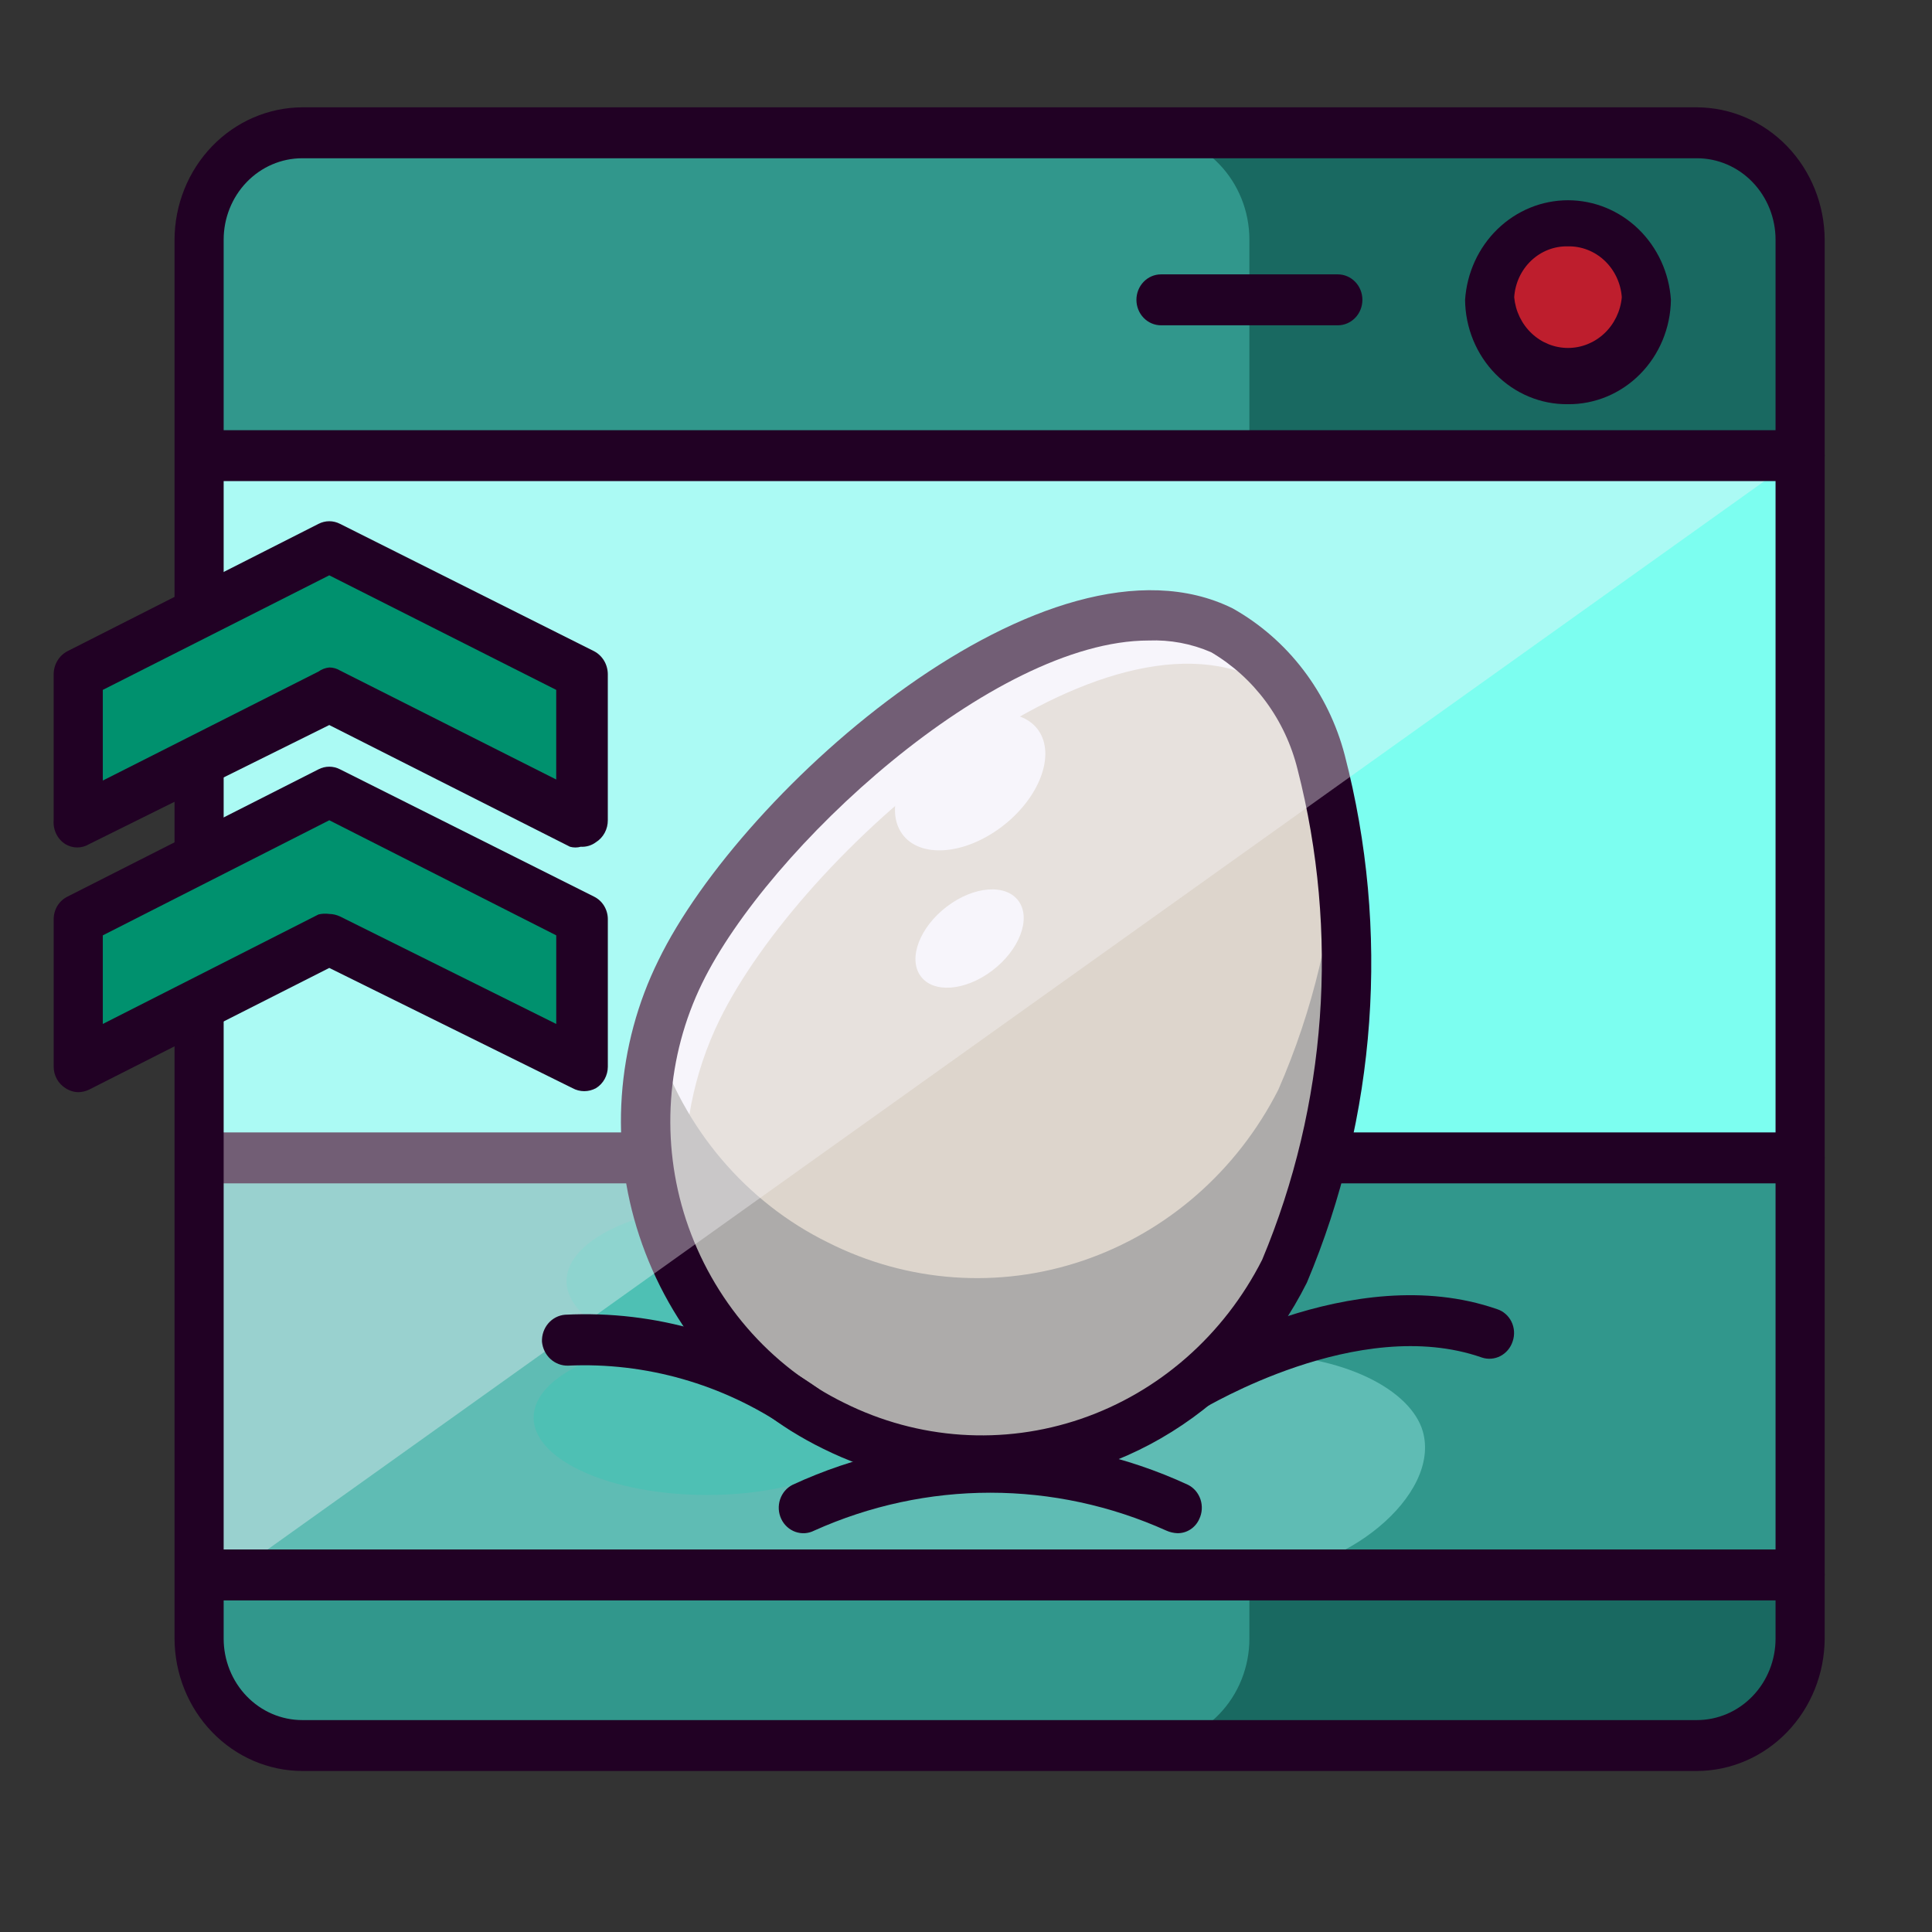 <svg width="80" height="80" viewBox="0 0 80 80" fill="none" xmlns="http://www.w3.org/2000/svg">
<rect x="0" y="0" width="80" height="80" fill="#333333" stroke="none"/>
<g clip-path="url(#clip0_692:7497)">
<path d="M70.267 5.499H12.516C10.157 5.499 8.244 7.481 8.244 9.927V67.851C8.244 70.296 10.157 72.279 12.516 72.279H70.267C72.626 72.279 74.539 70.296 74.539 67.851V9.927C74.539 7.481 72.626 5.499 70.267 5.499Z" fill="#31978C"/>
<path d="M70.266 5.499H47.463C48.596 5.499 49.682 5.965 50.483 6.795C51.285 7.626 51.735 8.752 51.735 9.927V67.851C51.735 68.432 51.624 69.008 51.41 69.545C51.195 70.082 50.88 70.571 50.483 70.982C50.087 71.393 49.616 71.719 49.098 71.942C48.579 72.164 48.024 72.279 47.463 72.279H70.266C70.827 72.279 71.383 72.164 71.901 71.942C72.419 71.719 72.89 71.393 73.287 70.982C73.684 70.571 73.998 70.082 74.213 69.545C74.428 69.008 74.538 68.432 74.538 67.851V9.927C74.538 9.345 74.428 8.769 74.213 8.232C73.998 7.695 73.684 7.207 73.287 6.795C72.89 6.384 72.419 6.058 71.901 5.836C71.383 5.613 70.827 5.499 70.266 5.499Z" fill="#196961"/>
<path d="M64.917 15.683C66.714 15.683 68.172 14.22 68.172 12.415C68.172 10.61 66.714 9.146 64.917 9.146C63.119 9.146 61.662 10.61 61.662 12.415C61.662 14.22 63.119 15.683 64.917 15.683Z" fill="#BE1E2D"/>
<path d="M8.324 47.945V67.914C8.332 68.496 8.451 69.07 8.673 69.604C8.895 70.138 9.216 70.621 9.618 71.027C10.021 71.432 10.496 71.751 11.018 71.966C11.539 72.181 12.096 72.287 12.657 72.279H70.205C70.766 72.287 71.323 72.181 71.844 71.966C72.366 71.751 72.841 71.432 73.244 71.027C73.646 70.621 73.967 70.138 74.189 69.604C74.412 69.07 74.53 68.496 74.538 67.914V47.945H8.324Z" fill="#5FBCB4"/>
<path d="M51.734 47.945V56.063C55.701 56.063 58.427 57.582 58.915 59.269C59.668 61.904 55.701 65.215 51.734 65.215V67.914C51.718 69.085 51.256 70.201 50.447 71.019C49.639 71.837 48.551 72.29 47.422 72.279H70.205C70.766 72.287 71.323 72.181 71.844 71.966C72.366 71.751 72.841 71.432 73.244 71.027C73.646 70.621 73.967 70.138 74.189 69.604C74.412 69.07 74.53 68.496 74.538 67.914V47.945H51.734Z" fill="#31978C"/>
<path d="M29.276 61.904C33.242 61.904 36.457 60.469 36.457 58.699C36.457 56.929 33.242 55.494 29.276 55.494C25.311 55.494 22.096 56.929 22.096 58.699C22.096 60.469 25.311 61.904 29.276 61.904Z" fill="#4EC0B4"/>
<path d="M30.64 56.254C34.606 56.254 37.821 54.819 37.821 53.048C37.821 51.278 34.606 49.843 30.64 49.843C26.674 49.843 23.459 51.278 23.459 53.048C23.459 54.819 26.674 56.254 30.64 56.254Z" fill="#4EC0B4"/>
<path d="M8.324 65.215V67.914C8.332 68.495 8.451 69.07 8.673 69.604C8.895 70.138 9.216 70.621 9.618 71.027C10.021 71.432 10.496 71.751 11.018 71.966C11.539 72.181 12.096 72.287 12.657 72.279H70.205C70.766 72.287 71.323 72.181 71.844 71.966C72.366 71.751 72.841 71.432 73.244 71.027C73.646 70.621 73.967 70.138 74.189 69.604C74.412 69.07 74.53 68.495 74.538 67.914V65.215H8.324Z" fill="#31978C"/>
<path d="M51.735 64.372V67.851C51.735 68.432 51.624 69.008 51.41 69.545C51.195 70.083 50.88 70.571 50.483 70.982C50.087 71.393 49.616 71.719 49.098 71.942C48.579 72.164 48.024 72.279 47.463 72.279H70.266C70.827 72.279 71.383 72.164 71.901 71.942C72.419 71.719 72.89 71.393 73.287 70.982C73.684 70.571 73.998 70.083 74.213 69.545C74.428 69.008 74.538 68.432 74.538 67.851V64.372H51.735Z" fill="#196961"/>
<path d="M73.807 17.96H8.244V47.966H73.807V17.96Z" fill="#7CFEF0"/>
<path d="M26.817 49H8.326C8.056 49 7.797 48.889 7.606 48.691C7.416 48.493 7.309 48.225 7.309 47.945C7.314 47.667 7.423 47.403 7.612 47.206C7.802 47.009 8.058 46.897 8.326 46.891H26.898C27.168 46.891 27.427 47.002 27.617 47.2C27.808 47.398 27.915 47.666 27.915 47.945C27.916 48.091 27.887 48.236 27.831 48.369C27.775 48.503 27.692 48.623 27.589 48.722C27.486 48.822 27.364 48.897 27.231 48.945C27.098 48.993 26.957 49.011 26.817 49Z" fill="#210124"/>
<path d="M74.539 49H54.787C54.517 49 54.258 48.889 54.067 48.691C53.877 48.493 53.77 48.225 53.77 47.945C53.77 47.666 53.877 47.398 54.067 47.2C54.258 47.002 54.517 46.891 54.787 46.891H74.539C74.807 46.897 75.063 47.009 75.252 47.206C75.442 47.403 75.551 47.667 75.556 47.945C75.556 48.225 75.449 48.493 75.258 48.691C75.067 48.889 74.809 49 74.539 49Z" fill="#210124"/>
<path d="M53.179 52.627C51.446 55.96 48.544 58.475 45.072 59.653C41.6 60.83 37.824 60.58 34.525 58.953C32.914 58.173 31.47 57.069 30.275 55.705C29.08 54.34 28.16 52.743 27.567 51.006C26.974 49.269 26.721 47.426 26.823 45.587C26.924 43.747 27.378 41.947 28.158 40.291C31.555 33.333 43.679 22.79 50.535 26.206C57.39 29.622 56.576 45.668 53.179 52.627Z" fill="#DDD5CC"/>
<path d="M29.785 42.252C33.182 35.294 45.306 24.729 52.162 28.145C52.654 28.399 53.112 28.718 53.525 29.094C52.834 27.823 51.793 26.795 50.534 26.142C43.638 22.726 31.514 33.269 28.158 40.228C26.895 42.835 26.46 45.79 26.917 48.669C27.374 51.548 28.698 54.203 30.701 56.253C29.349 54.22 28.551 51.846 28.39 49.383C28.229 46.919 28.711 44.456 29.785 42.252Z" fill="#F7F5FB"/>
<path d="M55.416 34.724C55.207 38.317 54.366 41.84 52.934 45.12C51.228 48.48 48.326 51.019 44.844 52.2C41.362 53.381 37.574 53.11 34.281 51.446C32.599 50.619 31.098 49.444 29.87 47.993C28.642 46.543 27.713 44.847 27.141 43.011C26.404 46.141 26.737 49.438 28.084 52.341C29.43 55.244 31.707 57.573 34.525 58.931C37.823 60.558 41.599 60.809 45.071 59.632C48.543 58.454 51.446 55.939 53.179 52.605C55.508 46.975 56.283 40.784 55.416 34.724Z" fill="#ADABAA"/>
<path d="M40.649 61.525C38.375 61.531 36.129 61.005 34.078 59.986C32.306 59.119 30.719 57.892 29.412 56.378C28.106 54.864 27.105 53.093 26.471 51.171C25.857 49.312 25.611 47.344 25.747 45.384C25.884 43.424 26.399 41.513 27.264 39.764C30.702 32.679 43.416 21.419 51.044 25.193C52.173 25.827 53.167 26.692 53.964 27.736C54.762 28.78 55.346 29.981 55.682 31.266C57.568 38.521 57.016 46.225 54.115 53.111C52.837 55.664 50.903 57.801 48.526 59.285C46.15 60.77 43.424 61.545 40.649 61.525ZM47.565 26.522C41.117 26.522 31.8 35.125 29.074 40.713C28.34 42.215 27.902 43.854 27.787 45.535C27.671 47.215 27.881 48.902 28.403 50.497C28.949 52.152 29.811 53.677 30.936 54.981C32.061 56.285 33.427 57.341 34.953 58.088C38.017 59.618 41.534 59.856 44.764 58.751C47.993 57.645 50.682 55.283 52.264 52.163C54.945 45.758 55.461 38.603 53.729 31.856C53.478 30.84 53.032 29.886 52.417 29.052C51.802 28.219 51.03 27.523 50.149 27.006C49.332 26.652 48.45 26.487 47.565 26.522Z" fill="#210124"/>
<path opacity="0.38" d="M8.244 66.185V18.867H74.539L8.244 66.185Z" fill="#F7F5FB"/>
<path d="M64.918 16.737C64.365 16.743 63.816 16.636 63.303 16.421C62.79 16.207 62.323 15.89 61.928 15.489C61.533 15.088 61.219 14.609 61.002 14.082C60.785 13.554 60.671 12.988 60.666 12.415C60.741 11.296 61.222 10.248 62.013 9.483C62.804 8.718 63.846 8.292 64.928 8.292C66.01 8.292 67.051 8.718 67.842 9.483C68.633 10.248 69.115 11.296 69.189 12.415C69.173 13.574 68.715 14.68 67.914 15.49C67.114 16.3 66.036 16.749 64.918 16.737ZM64.918 10.201C64.357 10.189 63.814 10.401 63.401 10.794C62.988 11.187 62.737 11.729 62.7 12.309C62.753 12.884 63.011 13.417 63.423 13.805C63.834 14.193 64.371 14.408 64.928 14.408C65.484 14.408 66.021 14.193 66.433 13.805C66.845 13.417 67.102 12.884 67.155 12.309C67.114 11.728 66.858 11.185 66.442 10.792C66.026 10.4 65.48 10.188 64.918 10.201Z" fill="#210124"/>
<path d="M55.397 13.47H48.074C47.804 13.47 47.545 13.358 47.355 13.161C47.164 12.963 47.057 12.695 47.057 12.415C47.057 12.136 47.164 11.867 47.355 11.67C47.545 11.472 47.804 11.361 48.074 11.361H55.397C55.667 11.361 55.925 11.472 56.116 11.67C56.307 11.867 56.414 12.136 56.414 12.415C56.414 12.695 56.307 12.963 56.116 13.161C55.925 13.358 55.667 13.47 55.397 13.47Z" fill="#210124"/>
<path d="M49.294 58.51C49.119 58.507 48.948 58.459 48.795 58.371C48.642 58.282 48.513 58.156 48.419 58.003C48.283 57.762 48.243 57.475 48.307 57.203C48.372 56.932 48.536 56.697 48.765 56.548C49.07 56.359 55.986 52.12 61.987 54.208C62.116 54.248 62.235 54.315 62.338 54.405C62.441 54.494 62.525 54.604 62.586 54.728C62.647 54.852 62.683 54.988 62.692 55.127C62.701 55.266 62.683 55.405 62.638 55.536C62.555 55.802 62.373 56.022 62.132 56.149C61.892 56.275 61.613 56.298 61.357 56.211C56.231 54.419 49.884 58.32 49.823 58.32C49.663 58.425 49.482 58.49 49.294 58.51Z" fill="#210124"/>
<path d="M33.264 59.374C33.029 59.371 32.801 59.29 32.613 59.142C29.92 57.309 26.739 56.402 23.52 56.548C23.253 56.555 22.993 56.456 22.793 56.273C22.593 56.089 22.468 55.833 22.442 55.557C22.431 55.279 22.524 55.007 22.703 54.798C22.881 54.59 23.13 54.462 23.398 54.44C27.134 54.25 30.827 55.331 33.915 57.519C34.073 57.658 34.185 57.844 34.238 58.051C34.291 58.259 34.281 58.478 34.21 58.68C34.139 58.882 34.011 59.056 33.842 59.18C33.673 59.304 33.471 59.372 33.264 59.374Z" fill="#210124"/>
<path d="M48.745 63.486C48.591 63.479 48.44 63.443 48.298 63.38C45.996 62.344 43.514 61.81 41.005 61.81C38.496 61.81 36.014 62.344 33.713 63.38C33.592 63.441 33.462 63.477 33.328 63.486C33.195 63.494 33.061 63.475 32.934 63.43C32.808 63.385 32.691 63.315 32.591 63.223C32.49 63.131 32.408 63.02 32.35 62.895C32.291 62.771 32.256 62.635 32.248 62.497C32.24 62.358 32.258 62.22 32.301 62.089C32.345 61.957 32.413 61.836 32.501 61.732C32.59 61.628 32.697 61.543 32.818 61.483C35.394 60.29 38.184 59.673 41.005 59.673C43.827 59.673 46.617 60.29 49.193 61.483C49.313 61.543 49.421 61.628 49.51 61.732C49.598 61.836 49.666 61.957 49.71 62.088C49.753 62.219 49.771 62.358 49.763 62.497C49.755 62.635 49.72 62.771 49.661 62.895C49.581 63.076 49.452 63.228 49.289 63.333C49.126 63.438 48.937 63.491 48.745 63.486Z" fill="#210124"/>
<path d="M74.539 66.269H8.326C8.058 66.264 7.802 66.151 7.612 65.954C7.423 65.758 7.314 65.493 7.309 65.215C7.309 64.935 7.416 64.667 7.606 64.469C7.797 64.272 8.056 64.161 8.326 64.161H74.539C74.809 64.161 75.068 64.272 75.258 64.469C75.449 64.667 75.556 64.935 75.556 65.215C75.551 65.493 75.442 65.758 75.253 65.954C75.063 66.151 74.807 66.264 74.539 66.269Z" fill="#210124"/>
<path d="M74.539 19.922H8.326C8.058 19.916 7.802 19.803 7.612 19.607C7.423 19.41 7.314 19.145 7.309 18.867C7.309 18.588 7.416 18.32 7.606 18.122C7.797 17.924 8.056 17.813 8.326 17.813H74.539C74.809 17.813 75.068 17.924 75.258 18.122C75.449 18.32 75.556 18.588 75.556 18.867C75.551 19.145 75.442 19.41 75.253 19.607C75.063 19.803 74.807 19.916 74.539 19.922Z" fill="#210124"/>
<path d="M70.267 73.333H12.515C11.114 73.328 9.772 72.748 8.782 71.721C7.791 70.694 7.232 69.303 7.227 67.851V9.927C7.232 8.474 7.791 7.083 8.782 6.056C9.772 5.029 11.114 4.45 12.515 4.444H70.267C71.668 4.45 73.01 5.029 74.001 6.056C74.991 7.083 75.55 8.474 75.556 9.927V67.851C75.55 69.303 74.991 70.694 74.001 71.721C73.01 72.748 71.668 73.328 70.267 73.333ZM12.515 6.553C11.652 6.553 10.824 6.908 10.214 7.541C9.604 8.174 9.261 9.032 9.261 9.927V67.851C9.261 68.294 9.345 68.733 9.509 69.142C9.672 69.551 9.912 69.923 10.214 70.236C10.516 70.55 10.875 70.798 11.27 70.968C11.665 71.137 12.088 71.225 12.515 71.225H70.267C70.694 71.225 71.117 71.137 71.512 70.968C71.907 70.798 72.266 70.55 72.568 70.236C72.871 69.923 73.11 69.551 73.274 69.142C73.437 68.733 73.522 68.294 73.522 67.851V9.927C73.522 9.032 73.179 8.174 72.568 7.541C71.958 6.908 71.13 6.553 70.267 6.553H12.515Z" fill="#210124"/>
<path d="M24.05 34.007L13.635 28.757L3.24 34.007V27.913L13.635 22.642L24.05 27.913V34.007Z" fill="#00916E"/>
<path d="M24.05 44.171L13.635 38.899L3.24 44.171V38.077L13.635 32.805L24.05 38.077V44.171Z" fill="#00916E"/>
<path d="M24.049 35.062C23.903 35.103 23.748 35.103 23.602 35.062L13.634 30.022L3.687 34.956C3.539 35.045 3.37 35.092 3.199 35.092C3.027 35.092 2.859 35.045 2.711 34.956C2.548 34.855 2.416 34.708 2.33 34.533C2.244 34.358 2.206 34.161 2.222 33.965V27.913C2.224 27.716 2.278 27.524 2.379 27.356C2.479 27.189 2.622 27.053 2.792 26.965L13.187 21.693C13.326 21.621 13.479 21.583 13.634 21.583C13.79 21.583 13.943 21.621 14.082 21.693L24.599 26.965C24.768 27.053 24.911 27.189 25.012 27.356C25.112 27.524 25.166 27.716 25.168 27.913V33.965C25.169 34.147 25.125 34.326 25.039 34.485C24.954 34.644 24.83 34.777 24.68 34.872C24.497 35.009 24.274 35.076 24.049 35.062ZM13.634 27.639C13.792 27.639 13.946 27.683 14.082 27.766L23.032 32.278V28.567L13.634 23.823L4.257 28.567V32.321L13.187 27.808C13.319 27.713 13.473 27.655 13.634 27.639Z" fill="#210124"/>
<path d="M3.24 45.225C3.052 45.221 2.869 45.162 2.711 45.057C2.563 44.965 2.44 44.836 2.354 44.681C2.268 44.525 2.223 44.35 2.223 44.171V38.056C2.224 37.861 2.278 37.671 2.378 37.507C2.479 37.343 2.623 37.212 2.792 37.128L13.187 31.857C13.326 31.784 13.479 31.747 13.635 31.747C13.79 31.747 13.943 31.784 14.082 31.857L24.599 37.128C24.769 37.212 24.912 37.343 25.013 37.507C25.113 37.671 25.168 37.861 25.169 38.056V44.171C25.168 44.35 25.123 44.525 25.037 44.681C24.952 44.836 24.829 44.965 24.68 45.057C24.53 45.14 24.362 45.183 24.192 45.183C24.022 45.183 23.854 45.14 23.704 45.057L13.635 40.08L3.687 45.12C3.547 45.187 3.394 45.223 3.24 45.225ZM13.635 37.845C13.789 37.847 13.942 37.883 14.082 37.95L23.033 42.4V38.731L13.635 33.965L4.257 38.731V42.4L13.187 37.866C13.334 37.83 13.486 37.823 13.635 37.845Z" fill="#210124"/>
<path d="M41.482 34.233C43.041 33.05 43.719 31.261 42.995 30.236C42.272 29.212 40.422 29.34 38.862 30.523C37.303 31.706 36.625 33.496 37.349 34.52C38.072 35.545 39.922 35.416 41.482 34.233Z" fill="#F7F5FB"/>
<path d="M41.086 40.19C42.21 39.337 42.701 38.052 42.184 37.319C41.666 36.586 40.335 36.683 39.211 37.536C38.087 38.389 37.595 39.674 38.113 40.407C38.63 41.14 39.961 41.043 41.086 40.19Z" fill="#F7F5FB"/>
</g>
<defs>
<clipPath id="clip0_692:7497">
<rect width="73.333" height="68.889" fill="white" transform="translate(2.223 4.444)"/>
</clipPath>
</defs>
</svg>
